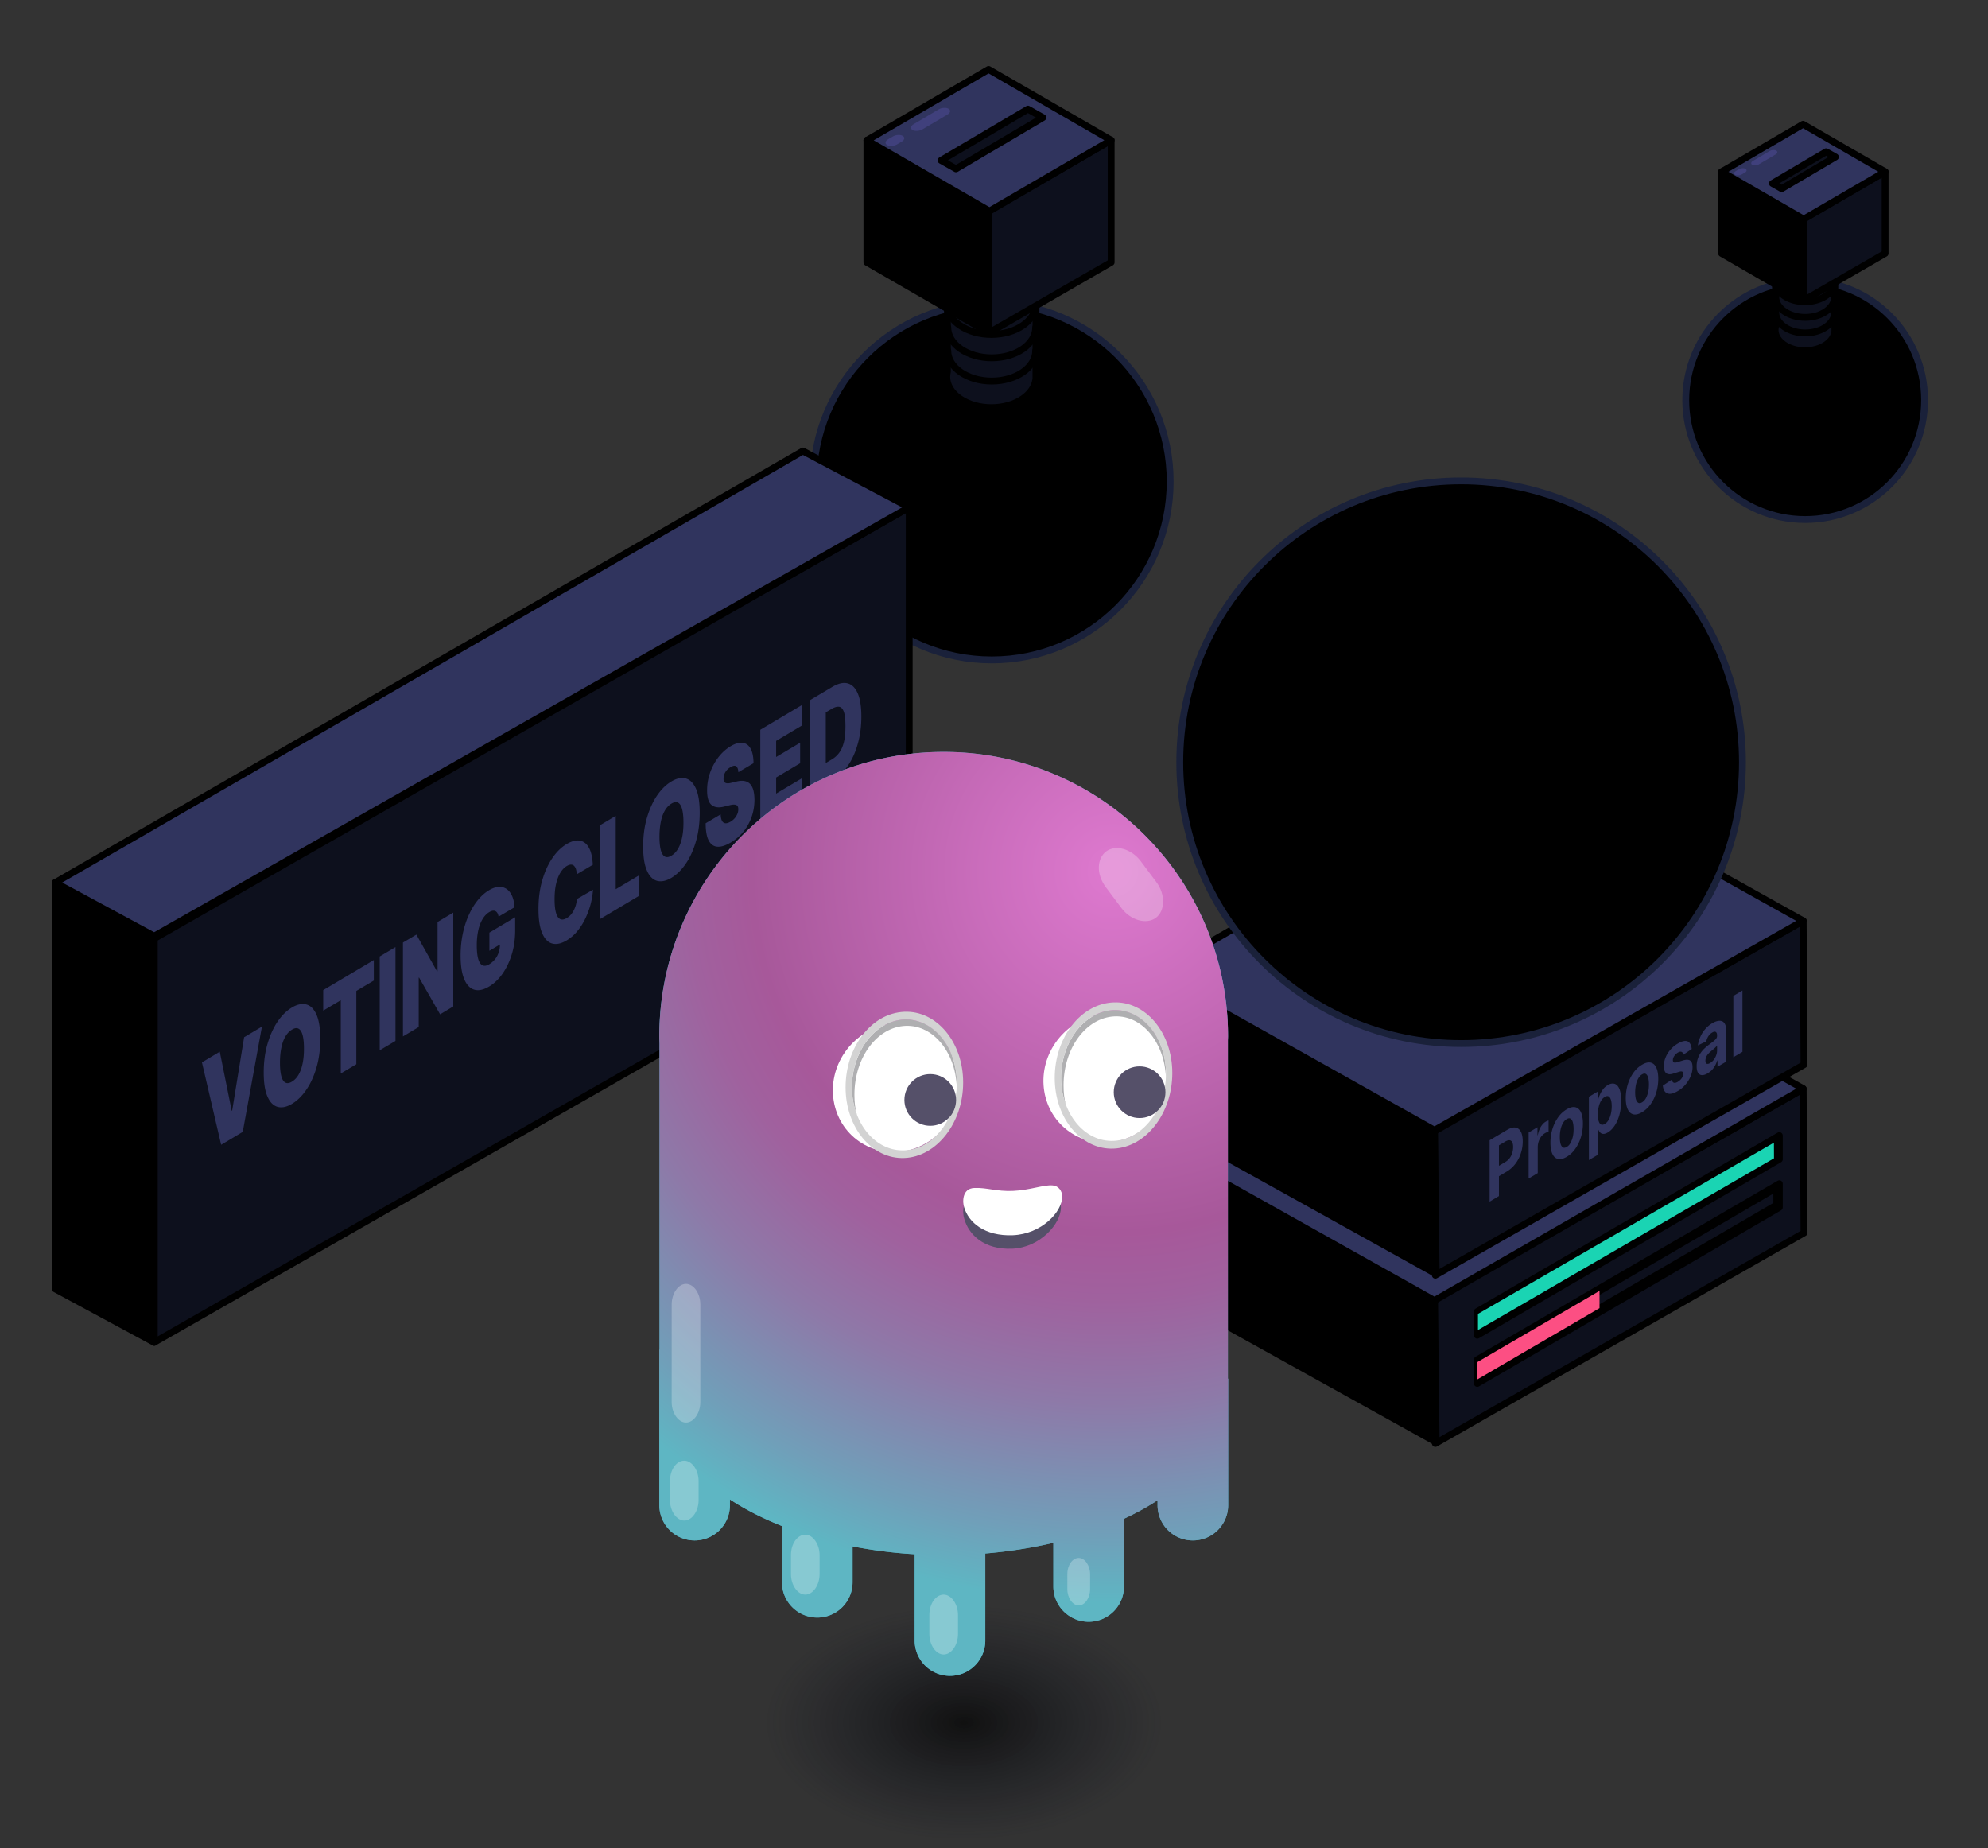 <svg xmlns="http://www.w3.org/2000/svg" xml:space="preserve" id="Слой_1" x="0" y="0" version="1.1" viewBox="0 0 290 269.62"><rect x="0" y="0" width="290" height="269.62" fill="#333333" stroke="none"/><style>.st2{fill:#0d101d;stroke:#000;stroke-linecap:round;stroke-linejoin:round;stroke-miterlimit:10}.st3{fill:#30345e}.st5{fill-rule:evenodd;clip-rule:evenodd;fill:#0d101d}.st5,.st6{stroke:#000;stroke-linecap:round;stroke-linejoin:round;stroke-miterlimit:10}.st17,.st6,.st7{fill-rule:evenodd;clip-rule:evenodd}.st7{fill:#30345e;stroke:#000;stroke-linecap:round;stroke-linejoin:round;stroke-miterlimit:10}.st17{fill:#40407c}.st31{stroke:#1a213a;stroke-linecap:round;stroke-linejoin:round;stroke-miterlimit:10}.st74,.st78,.st79,.st80,.st81{fill-rule:evenodd;clip-rule:evenodd}.st74{opacity:.256;fill:#fff;enable-background:new}.st78,.st79,.st80,.st81{fill:#555069}.st79,.st80,.st81{fill:#fff}.st80,.st81{fill:#afafb1}.st81{fill:#d3d3d3}</style><circle cx="144.67" cy="70.24" r="26.03" class="st31"/><path d="m138.21 43.43-.01 10.81c-.33 1.38.28 2.85 1.82 3.91 2.54 1.76 6.66 1.76 9.2 0 1.08-.75 1.7-1.69 1.86-2.67h.04V54.9l.01-11.18-12.92-.29z" class="st2"/><path d="M138.26 51.16c0 2.45 2.87 4.43 6.41 4.43s6.41-1.98 6.41-4.43" class="st2"/><path d="M138.26 47.77c0 2.45 2.87 4.43 6.41 4.43s6.41-1.98 6.41-4.43" class="st2"/><path d="M138.26 44.21c0 2.45 2.87 4.43 6.41 4.43s6.41-1.98 6.41-4.43" class="st2"/><path d="m138.21 32.75-.01 10.81c-.33 1.38.28 2.85 1.82 3.91 2.54 1.76 6.66 1.76 9.2 0 1.08-.75 1.7-1.69 1.86-2.67h.04V44.22l.01-11.18-12.92-.29z" class="st2"/><path d="M138.26 40.49c0 2.45 2.87 4.43 6.41 4.43s6.41-1.98 6.41-4.43" class="st2"/><path d="M138.26 37.1c0 2.45 2.87 4.43 6.41 4.43s6.41-1.98 6.41-4.43" class="st2"/><path d="M138.26 33.54c0 2.45 2.87 4.43 6.41 4.43s6.41-1.98 6.41-4.43" class="st2"/><path d="m144.27 48.55-17.81-10.28V20.45l17.81 10.29z" class="st6"/><path d="m144.27 48.55 17.82-10.28V20.45l-17.82 10.29z" class="st5"/><path d="m144.34 30.79-17.88-10.32 17.75-10.34 17.88 10.32z" class="st7"/><path id="矩形_00000114036194618410100220000004926397294803837621_" d="M138.37 15.86c.35.2.29.58-.12.83l-3.7 2.19c-.42.25-1.08.29-1.43.09-.35-.2-.29-.58.12-.83l3.7-2.19c.42-.25 1.08-.29 1.43-.09z" class="st17"/><path id="矩形_00000031918947985068467390000015751430776443972512_" d="M131.68 19.82c.35.2.29.58-.12.83l-.72.42c-.42.25-1.08.29-1.43.09-.35-.2-.29-.58.12-.83l.72-.42c.45-.27 1.08-.29 1.43-.09z" class="st17"/><circle cx="263.33" cy="58.37" r="17.42" class="st31"/><path d="M259 40.43v7.23c-.22.92.19 1.91 1.22 2.62 1.7 1.18 4.46 1.18 6.16 0 .72-.5 1.14-1.13 1.25-1.79h.03v-7.88l-8.66-.18z" class="st2"/><path d="M259.04 45.6c0 1.64 1.92 2.97 4.29 2.97s4.29-1.33 4.29-2.97" class="st2"/><path d="M259.04 43.33c0 1.64 1.92 2.97 4.29 2.97s4.29-1.33 4.29-2.97" class="st2"/><path d="M259.04 40.95c0 1.64 1.92 2.97 4.29 2.97s4.29-1.33 4.29-2.97" class="st2"/><path d="M259 33.28v7.23c-.22.92.19 1.91 1.22 2.62 1.7 1.18 4.46 1.18 6.16 0 .72-.5 1.14-1.13 1.25-1.79h.03v-7.88l-8.66-.18z" class="st2"/><path d="M259.04 38.46c0 1.64 1.92 2.97 4.29 2.97s4.29-1.33 4.29-2.97" class="st2"/><path d="M259.04 36.19c0 1.64 1.92 2.97 4.29 2.97s4.29-1.33 4.29-2.97" class="st2"/><path d="M259.04 33.8c0 1.64 1.92 2.97 4.29 2.97s4.29-1.33 4.29-2.97" class="st2"/><path d="m263.06 43.86-11.92-6.89V25.05l11.92 6.88z" class="st6"/><path d="m263.06 43.86 11.93-6.89V25.05l-11.93 6.88z" class="st5"/><path d="m263.11 31.97-11.97-6.91 11.88-6.93 11.97 6.92z" class="st7"/><path id="矩形_00000052795843850505151520000014020313630442394507_" d="M259.11 21.97c.23.13.2.39-.08.55l-2.47 1.46c-.28.17-.72.19-.95.06-.23-.13-.2-.39.08-.55l2.47-1.46c.28-.17.72-.19.95-.06z" class="st17"/><path id="矩形_00000054988249981362024610000011903712542188865723_" d="M254.63 24.62c.23.13.2.39-.08.55l-.48.28c-.28.17-.72.19-.95.06-.23-.13-.2-.39.08-.55l.48-.28c.3-.18.72-.19.95-.06z" class="st17"/><path d="m263.04 158.85-53.79 30.72.13 21 53.78-30.72z" class="st5"/><path d="m168.54 166.9 40.71 22.62.25 20.86-40.71-22.62z" class="st6"/><path d="m263.04 158.81-41.23-23.01-53.27 31.1 40.71 22.82z" class="st7"/><path d="m263.04 134.31-53.79 30.72.13 21 53.78-30.72z" class="st5"/><path d="m168.54 142.36 40.71 22.61.25 20.87-40.71-22.62z" class="st6"/><path d="m263.04 134.33-41.24-23.01-53.26 30.74 40.71 22.82z" class="st7"/><circle cx="213.14" cy="111.19" r="41.04" class="st31"/><path d="M217.3 175.29v-8.95l2.53-1.5c.49-.29.9-.41 1.24-.35.34.05.6.26.79.61.18.35.27.82.27 1.41s-.09 1.17-.28 1.74c-.18.56-.45 1.07-.8 1.53-.35.46-.77.84-1.26 1.13l-1.61.96v-1.52l1.39-.83c.26-.15.48-.35.65-.57.17-.23.3-.48.38-.76.08-.28.13-.56.13-.85 0-.3-.04-.53-.13-.71a.47.47 0 0 0-.38-.29c-.17-.02-.39.04-.65.2l-.91.54v7.4l-1.36.81zM222.99 171.92v-6.71l1.29-.77v1.17l.05-.03c.09-.47.23-.87.44-1.21.21-.34.44-.58.71-.74.07-.04.14-.08.22-.11.08-.03.15-.06.2-.07v1.65c-.06.01-.15.04-.26.08-.11.04-.21.09-.3.15-.2.12-.37.28-.53.49a2.633 2.633 0 0 0-.49 1.51v3.8l-1.33.79zM228.54 168.76c-.49.29-.91.39-1.26.31-.35-.08-.63-.32-.82-.73-.19-.41-.29-.95-.29-1.64s.1-1.36.29-1.99c.19-.63.47-1.2.82-1.7s.77-.89 1.26-1.18c.49-.29.91-.39 1.26-.31.35.08.63.32.82.73.19.41.29.96.29 1.65s-.1 1.35-.29 1.98c-.19.63-.47 1.2-.82 1.7s-.77.89-1.26 1.18zm.01-1.44c.22-.13.41-.33.55-.59s.26-.57.34-.92.11-.72.11-1.11c0-.39-.04-.72-.11-.98s-.19-.44-.34-.53c-.15-.09-.33-.07-.55.06-.22.13-.41.33-.56.6a3.2 3.2 0 0 0-.34.93c-.08.35-.11.72-.11 1.11 0 .39.04.72.11.98.08.26.19.43.34.52.15.08.33.06.56-.07zM231.78 169.23V160l1.32-.78v1.13l.06-.04c.06-.22.14-.45.26-.7.11-.25.26-.5.44-.73.18-.23.41-.43.68-.59.35-.21.67-.27.97-.19.3.08.53.32.71.73.18.41.27.99.27 1.76 0 .75-.09 1.43-.26 2.05-.17.62-.41 1.14-.7 1.58-.3.44-.63.77-.99.98-.26.15-.48.22-.66.21a.618.618 0 0 1-.44-.19c-.11-.11-.2-.25-.26-.4l-.04.02v3.59l-1.36.8zm1.31-6.65c0 .4.04.72.12.97.08.25.19.41.34.49.15.07.33.05.55-.08.22-.13.4-.32.55-.58.15-.26.26-.56.34-.9.08-.35.12-.71.12-1.1 0-.39-.04-.71-.12-.95-.08-.25-.19-.41-.34-.49-.15-.08-.33-.05-.55.08-.22.13-.4.32-.55.57s-.26.54-.34.89c-.08.33-.12.7-.12 1.1zM239.53 162.25c-.49.29-.91.39-1.26.31-.35-.08-.63-.32-.82-.73-.19-.41-.29-.95-.29-1.64s.1-1.36.29-1.99c.19-.63.47-1.2.82-1.7s.77-.89 1.26-1.18c.49-.29.91-.39 1.26-.31.35.08.63.32.82.73.19.41.29.96.29 1.65s-.1 1.35-.29 1.98c-.19.63-.47 1.2-.82 1.7s-.77.89-1.26 1.18zm.01-1.45c.22-.13.41-.33.55-.59s.26-.57.34-.92c.08-.35.11-.72.11-1.11s-.04-.72-.11-.98c-.08-.26-.19-.44-.34-.53-.15-.09-.33-.07-.55.06-.22.13-.41.33-.56.6-.15.27-.27.58-.34.93s-.11.72-.11 1.11c0 .39.04.72.11.98.08.26.19.43.34.52.15.09.34.07.56-.07zM246.78 153.03l-1.22.83a.719.719 0 0 0-.13-.32.342.342 0 0 0-.27-.12c-.11-.01-.24.04-.4.13-.21.12-.38.29-.52.49-.14.21-.21.41-.21.61 0 .16.05.27.14.32.09.06.25.05.47-.01l.87-.27c.47-.14.82-.13 1.05.03.23.16.34.48.34.97 0 .44-.09.88-.28 1.32-.18.44-.44.85-.76 1.22-.32.38-.69.69-1.11.93-.64.38-1.14.49-1.52.34-.38-.15-.6-.52-.66-1.13l1.31-.87c.04.25.14.4.29.45.15.05.35.01.59-.14.23-.14.42-.31.57-.53.14-.21.22-.42.22-.62 0-.17-.05-.28-.15-.33-.1-.05-.25-.04-.46.02l-.83.26c-.47.15-.82.13-1.05-.06-.23-.19-.34-.53-.34-1.03 0-.43.08-.85.25-1.26.17-.41.4-.79.71-1.14.31-.35.66-.65 1.08-.89.61-.36 1.09-.46 1.44-.31.31.16.52.53.58 1.11zM249.1 156.58c-.31.18-.58.27-.82.26a.69.69 0 0 1-.57-.33c-.14-.21-.21-.54-.21-.98a3.373 3.373 0 0 1 .55-1.88c.17-.25.36-.49.58-.69.22-.21.44-.4.68-.57.28-.21.51-.38.68-.52.17-.14.3-.27.37-.38a.69.69 0 0 0 .12-.39v-.03c0-.28-.06-.45-.19-.53-.12-.08-.3-.05-.53.09-.24.14-.43.33-.57.56-.14.23-.24.47-.28.72l-1.23.59c.06-.44.19-.87.37-1.28.18-.41.42-.78.71-1.11.29-.33.63-.62 1.01-.84.27-.16.52-.27.77-.32.25-.06.46-.05.65.02s.34.22.45.44c.11.22.17.53.17.93v4.53l-1.27.75v-.93l-.04.02c-.08.26-.18.5-.31.74s-.29.45-.47.65c-.17.17-.38.33-.62.48zm.38-1.52c.2-.12.37-.27.52-.47.15-.2.27-.42.35-.65.09-.24.13-.47.13-.71v-.71c-.04.06-.1.13-.17.2s-.15.15-.24.23c-.09.08-.18.15-.27.23-.09.07-.17.14-.24.2-.16.12-.29.26-.41.4s-.21.29-.27.44c-.06.16-.1.32-.1.5 0 .25.07.41.2.46.13.04.3.01.5-.12zM254.18 144.49v8.95l-1.33.79v-8.95l1.33-.79z" class="st3"/><path d="M132.63 74 22.49 136.92v58.9l110.14-62.92z" class="st5"/><path d="m8.05 128.76 14.44 7.8v59.26l-14.44-7.8z" class="st6"/><path d="m132.63 74-15.51-8.2L8.05 128.76l14.44 7.8z" class="st7"/><path d="m259.56 169.11-44.06 25.67v-3.45l44.06-25.67z" class="st6"/><path d="m259.18 168.81-43.41 25.35v-2.85l43.41-25.36z" class="st5"/><path fill="#1ad4b3" fill-rule="evenodd" d="m258.78 168.97-43.18 25.05v-2.35l43.17-24.98z" clip-rule="evenodd"/><path d="m259.56 176.13-44.06 25.68v-3.46l44.06-25.67z" class="st6"/><path d="m259.19 175.77-43.69 25.47-.01-2.51 43.69-25.48z" class="st5"/><path fill="#fc4f83" fill-rule="evenodd" d="m233.33 190.83-17.83 10.4-.01-2.52 17.84-10.4z" clip-rule="evenodd"/><path d="m32.06 153.42 1.74 8.62.07-.04 1.74-10.69 2.6-1.55-2.8 15.36-3.15 1.88-2.8-12.02 2.6-1.56zM46.72 151.54c0 1.52-.18 2.92-.55 4.18-.37 1.26-.86 2.35-1.49 3.26-.62.91-1.32 1.59-2.09 2.05-.77.46-1.47.61-2.09.44-.62-.17-1.12-.67-1.48-1.5-.37-.83-.55-2-.55-3.51 0-1.52.18-2.92.55-4.18.37-1.26.86-2.35 1.48-3.26.62-.91 1.32-1.59 2.09-2.05.77-.46 1.46-.6 2.09-.44s1.12.66 1.49 1.49c.36.82.55 1.99.55 3.52zm-2.38 1.41c0-.82-.07-1.47-.2-1.96-.13-.48-.33-.79-.59-.93-.26-.14-.58-.09-.96.14s-.7.56-.96 1.01c-.26.45-.46.99-.59 1.64-.13.64-.2 1.38-.2 2.19 0 .82.07 1.47.2 1.96.13.48.33.79.59.93.26.14.58.09.96-.14s.7-.56.96-1.01c.26-.45.46-.99.59-1.64.14-.64.2-1.37.2-2.19zM47.15 147.43v-2.99l7.38-4.39v2.99l-2.55 1.52v10.69l-2.27 1.35v-10.69l-2.56 1.52zM57.69 138.16v13.69l-2.3 1.37v-13.69l2.3-1.37zM66.12 133.13v13.69l-1.92 1.15-3.07-5.37-.05.03v7.19l-2.3 1.37V137.5l1.96-1.16 3.02 5.37.07-.04v-7.17l2.29-1.37zM72.73 133.72c-.04-.22-.09-.39-.17-.52a.734.734 0 0 0-.29-.29.656.656 0 0 0-.4-.05c-.15.02-.32.09-.5.2-.39.23-.72.58-.99 1.04-.27.46-.48 1.01-.62 1.66-.14.65-.21 1.37-.21 2.16 0 .8.07 1.45.2 1.94.14.49.34.81.61.95.27.14.6.1 1-.14.35-.21.64-.47.88-.77.23-.3.41-.64.52-1.01.12-.37.17-.76.17-1.17l.4-.17-1.94 1.15v-2.65l3.76-2.24v1.9c0 1.25-.16 2.41-.49 3.49-.33 1.08-.78 2.02-1.35 2.84-.57.81-1.23 1.44-1.97 1.88-.83.49-1.55.64-2.17.45s-1.11-.71-1.46-1.55c-.35-.84-.52-1.98-.52-3.42 0-1.13.11-2.2.32-3.2.21-1 .51-1.92.89-2.75.38-.83.82-1.55 1.32-2.16.5-.61 1.04-1.08 1.61-1.42.5-.3.97-.46 1.4-.49.43-.03.81.07 1.15.29.33.22.6.56.81 1.01.2.45.33 1.01.37 1.67l-2.33 1.37zM86.48 126.15l-2.34 1.39c-.02-.3-.06-.56-.13-.77a1.12 1.12 0 0 0-.29-.48.587.587 0 0 0-.44-.16c-.17 0-.37.07-.59.2-.39.23-.71.58-.98 1.04-.27.46-.47 1.02-.61 1.66-.14.65-.2 1.37-.2 2.16 0 .84.07 1.5.21 1.98.14.48.34.78.61.91.27.12.58.08.96-.15.21-.13.4-.28.57-.47.17-.19.31-.4.44-.64.12-.24.23-.5.31-.78.08-.28.13-.58.16-.89l2.34-1.36c-.03.6-.13 1.25-.3 1.95-.17.7-.42 1.4-.74 2.1-.32.7-.71 1.34-1.18 1.92-.47.59-1.02 1.07-1.64 1.44-.78.46-1.48.61-2.09.44-.62-.17-1.1-.67-1.46-1.51-.36-.83-.54-2.01-.54-3.52 0-1.52.18-2.92.55-4.18.36-1.26.86-2.35 1.47-3.25.62-.91 1.31-1.58 2.07-2.04.54-.32 1.03-.49 1.48-.53.45-.03.85.08 1.18.33.34.25.61.64.82 1.18.19.52.31 1.2.36 2.03zM87.52 134.08v-13.69l2.3-1.37v10.7l3.43-2.04v2.99l-5.73 3.41zM102.07 118.57c0 1.52-.18 2.92-.55 4.18-.37 1.26-.86 2.35-1.49 3.26-.62.91-1.32 1.59-2.09 2.05-.77.46-1.47.6-2.09.44-.62-.17-1.12-.67-1.48-1.5-.37-.83-.55-2-.55-3.51 0-1.52.18-2.92.55-4.18.37-1.26.86-2.35 1.48-3.26.62-.91 1.32-1.59 2.09-2.05.77-.46 1.46-.6 2.09-.44.62.17 1.12.66 1.49 1.49.37.82.55 2 .55 3.52zm-2.37 1.41c0-.82-.07-1.47-.2-1.96-.13-.48-.33-.8-.59-.93-.26-.14-.58-.09-.96.14s-.7.56-.96 1.01c-.26.45-.46.99-.59 1.64-.13.64-.2 1.38-.2 2.19 0 .82.07 1.47.2 1.96.13.48.33.79.59.93.26.14.58.09.96-.14s.7-.56.96-1.01c.26-.45.46-.99.59-1.64.14-.64.2-1.37.2-2.19zM107.71 112.65c-.02-.43-.13-.72-.31-.86s-.46-.1-.83.12c-.24.14-.43.3-.58.48-.15.18-.26.37-.33.57-.07.2-.11.4-.11.6-.01.17.01.31.06.41.04.11.11.18.21.23.09.05.21.07.36.07s.32-.03.52-.08l.7-.17c.47-.12.87-.15 1.21-.08.33.06.61.21.82.44.21.23.37.53.47.91.1.38.15.83.16 1.35 0 .9-.14 1.75-.42 2.54-.28.79-.67 1.5-1.18 2.13-.51.63-1.13 1.16-1.85 1.59-.74.44-1.38.65-1.93.62-.55-.03-.97-.32-1.28-.87-.3-.55-.46-1.4-.46-2.55l2.19-1.3c.01.41.08.72.19.94.12.22.28.33.49.36.21.02.46-.06.76-.23.25-.15.45-.32.62-.52.17-.2.29-.41.38-.63.09-.22.13-.45.13-.67 0-.21-.04-.37-.13-.48-.08-.11-.21-.17-.4-.19-.19-.02-.44.01-.75.09l-.85.21c-.75.18-1.34.1-1.78-.26-.43-.36-.65-1.07-.64-2.15 0-.87.14-1.71.43-2.54.29-.83.7-1.58 1.21-2.25.52-.67 1.11-1.21 1.78-1.61.69-.41 1.28-.58 1.78-.5.5.07.89.36 1.16.87.27.51.41 1.21.41 2.1l-2.21 1.31zM110.91 120.15v-13.69l6.12-3.64v2.99l-3.81 2.27v2.35l3.5-2.08v2.99l-3.5 2.08v2.35l3.8-2.26v2.99l-6.11 3.65zM121.43 113.89l-3.27 1.94v-13.69l3.23-1.92c.87-.52 1.63-.7 2.26-.53.64.17 1.13.66 1.48 1.48.35.81.52 1.94.52 3.36 0 1.43-.17 2.75-.52 3.98-.34 1.23-.83 2.3-1.47 3.23-.62.91-1.37 1.63-2.23 2.15zm-.96-2.59.88-.52c.42-.25.78-.57 1.07-.97.3-.4.52-.91.68-1.53.16-.63.23-1.42.23-2.37 0-.95-.08-1.65-.24-2.09-.16-.44-.39-.68-.7-.72-.31-.04-.68.08-1.12.34l-.81.48v7.38z" class="st3"/><path d="m259.9 27.52-1.35-.76 7.84-4.62 1.35.76zM139.46 24.63l-2.18-1.23 12.67-7.48 2.18 1.23z" class="st5"/><path id="矩形_00000163062091070418879700000016295058188583462302_" d="M172.16 217.11c.62 0 1.15.76 1.15 1.64v1.52c0 .88-.53 1.64-1.15 1.64-.62 0-1.15-.76-1.15-1.64v-1.52c.01-.95.54-1.64 1.15-1.64z" class="st74"/><radialGradient id="SVGID_1_" cx="140.621" cy="251.236" r="29.158" gradientTransform="matrix(1 0 0 .59 0 103.058)" gradientUnits="userSpaceOnUse"><stop offset="0"/><stop offset="1" stop-color="#0d101d" stop-opacity="0"/></radialGradient><path fill="url(#SVGID_1_)" d="M165.62 237.16c-13.68-7.9-35.96-8-49.77-.23s-13.91 20.48-.23 28.37 35.96 8 49.77.23c13.8-7.77 13.91-20.47.23-28.37z" opacity=".67"/><path fill="#3fa9bd" d="M179.12 201.13v-49.28c0-.23.02-.45.02-.68 0-22.91-18.57-41.48-41.48-41.48-22.91 0-41.48 18.57-41.48 41.48 0 .36.02.72.03 1.07v44.66h-.03v22.67a5.15 5.15 0 1 0 10.3 0v-.83c.56.36 1.13.72 1.74 1.07 1.83 1.06 3.79 1.99 5.85 2.81v8.2a5.15 5.15 0 1 0 10.3 0v-5.23c2.95.57 5.99.96 9.06 1.14v12.59c0 2.84 2.3 5.15 5.15 5.15s5.15-2.31 5.15-5.15v-12.7c3.39-.28 6.73-.8 9.93-1.55v6.36c0 2.84 2.3 5.15 5.15 5.15s5.15-2.31 5.15-5.15v-9.87c1-.47 1.97-.96 2.91-1.49.7-.39 1.35-.8 1.99-1.21v.71a5.15 5.15 0 1 0 10.3 0v-18.45h-.04z"/><radialGradient id="SVGID_00000018936858344365387410000012373856797201918113_" cx="162.344" cy="127.115" r="106.685" gradientUnits="userSpaceOnUse"><stop offset=".012" stop-color="#dd78ce"/><stop offset=".494" stop-color="#a7589a"/><stop offset=".583" stop-color="#a0619e"/><stop offset=".727" stop-color="#8e79a8"/><stop offset=".908" stop-color="#709fb9"/><stop offset="1" stop-color="#5eb6c3"/></radialGradient><path fill="url(#SVGID_00000018936858344365387410000012373856797201918113_)" d="M179.12 201.13v-49.28c0-.23.02-.45.02-.68 0-22.91-18.57-41.48-41.48-41.48-22.91 0-41.48 18.57-41.48 41.48 0 .36.02.72.03 1.07v44.66h-.03v22.67a5.15 5.15 0 1 0 10.3 0v-.83c.56.36 1.13.72 1.74 1.07 1.83 1.06 3.79 1.99 5.85 2.81v8.2a5.15 5.15 0 1 0 10.3 0v-5.23c2.95.57 5.99.96 9.06 1.14v12.59c0 2.84 2.3 5.15 5.15 5.15s5.15-2.31 5.15-5.15v-12.7c3.39-.28 6.73-.8 9.93-1.55v6.36c0 2.84 2.3 5.15 5.15 5.15s5.15-2.31 5.15-5.15v-9.87c1-.47 1.97-.96 2.91-1.49.7-.39 1.35-.8 1.99-1.21v.71a5.15 5.15 0 1 0 10.3 0v-18.45h-.04z"/><path id="矩形_00000173135903763346973800000015831106477838459057_" d="M100.07 187.29c1.12 0 2.09 1.38 2.09 2.99v14.25c0 1.61-.96 2.99-2.09 2.99-1.12 0-2.09-1.38-2.09-2.99v-14.25c.01-1.61.97-2.99 2.09-2.99z" class="st74"/><path id="矩形_00000054978269590855627600000012108493999622009520_" d="M161.37 124.2c1.37-1.02 3.68-.37 5.02 1.41l2.29 3.06c1.34 1.78 1.31 4.19-.06 5.22-1.37 1.02-3.68.37-5.02-1.41l-2.29-3.06c-1.43-1.92-1.3-4.19.06-5.22z" class="st74"/><path id="矩形_00000072263069514607179710000004282489215357946516_" d="M117.47 223.88c1.12 0 2.09 1.38 2.09 2.99v2.76c0 1.61-.96 2.99-2.09 2.99-1.12 0-2.09-1.38-2.09-2.99v-2.76c0-1.73.97-2.99 2.09-2.99z" class="st74"/><path id="矩形_00000047037725267993693190000014628454790349692544_" d="M99.82 213.08c1.12 0 2.09 1.38 2.09 2.99v2.76c0 1.61-.96 2.99-2.09 2.99-1.12 0-2.09-1.38-2.09-2.99v-2.76c.01-1.73.97-2.99 2.09-2.99z" class="st74"/><path id="矩形_00000085229584556081974600000009637664943529078718_" d="M137.66 232.62c1.12 0 2.09 1.38 2.09 2.99v2.76c0 1.61-.96 2.99-2.09 2.99-1.12 0-2.09-1.38-2.09-2.99v-2.76c0-1.73.97-2.99 2.09-2.99z" class="st74"/><path id="矩形_00000058581572436916576270000014895364320354125441_" d="M157.36 227.27c.89 0 1.66 1.1 1.66 2.37v2.19c0 1.28-.76 2.37-1.66 2.37-.89 0-1.66-1.1-1.66-2.37v-2.19c0-1.36.77-2.37 1.66-2.37z" class="st74"/><path id="椭圆形_00000133490726771064019850000008118465017405992628_" d="M147.67 182.16c4.06-.17 7.1-3.66 7.09-6 0-.94-.55-1.75-1.38-1.81-1.29-.13-3.23.7-5.72.8-2.31.1-3.78-.5-5.53-.42-1.84.08-1.75 2.22-1.47 3.06.64 2.3 2.86 4.54 7.01 4.37z" class="st78"/><path id="椭圆形_00000017504470163688221680000010904219083356730802_" d="M147.76 180.19c4.15-.17 7.19-3.38 7.19-5.63 0-.84-.55-1.57-1.38-1.63-1.29-.13-3.32.7-5.81.8-2.4.1-3.78-.5-5.62-.43s-1.75 2.13-1.48 2.87c.64 2.13 2.95 4.19 7.1 4.02z" class="st79"/><ellipse cx="130.72" cy="158.69" class="st79" rx="9.5" ry="9.1" transform="rotate(-55.453 130.723 158.688)"/><path id="形状结合_00000151505446559000836720000007263205246504988811_" d="M131.92 148.73c4.24-.18 7.66 3.98 7.66 9.22v1.12c0-5.33-3.33-9.59-7.48-9.42-4.15.17-7.46 4.61-7.46 10.04 0 1.03.09 2.05.37 2.98-.46-1.2-.74-2.59-.74-3.99 0-5.33 3.41-9.78 7.65-9.95z" class="st80"/><path id="形状结合_00000003088500590330129910000011133844827987023762_" d="M131.92 147.6c4.7-.2 8.58 4.41 8.58 10.31.01 5.89-3.86 10.83-8.57 11.02-4.7.2-8.58-4.41-8.58-10.31 0-5.89 3.77-10.82 8.57-11.02zm0 1.13c-4.24.18-7.65 4.62-7.64 9.86 0 5.24 3.42 9.4 7.66 9.22 4.24-.18 7.65-4.62 7.64-9.86 0-5.24-3.51-9.4-7.66-9.22z" class="st81"/><ellipse cx="161.44" cy="157.31" class="st79" rx="9.5" ry="9.1" transform="rotate(-55.453 161.44 157.308)"/><path id="形状结合_00000106114519201138088990000017893804223516941731_" d="M162.43 147.35c4.24-.18 7.66 3.98 7.66 9.22v1.12c0-5.33-3.33-9.59-7.48-9.42-4.15.17-7.46 4.61-7.46 10.04 0 1.03.09 2.05.37 2.98-.46-1.2-.74-2.59-.74-3.99 0-5.32 3.41-9.77 7.65-9.95z" class="st80"/><path id="形状结合_00000077316028877664558200000000427258874796596649_" d="M162.43 146.23c4.7-.2 8.58 4.41 8.58 10.31s-3.86 10.83-8.57 11.02-8.58-4.41-8.58-10.31c0-5.89 3.78-10.82 8.57-11.02zm0 1.12c-4.24.18-7.65 4.62-7.64 9.86s3.42 9.4 7.66 9.22c4.24-.18 7.65-4.62 7.64-9.86 0-5.23-3.51-9.39-7.66-9.22z" class="st81"/><circle cx="135.7" cy="160.46" r="3.77" class="st78"/><circle cx="166.24" cy="159.33" r="3.77" class="st78"/></svg>
